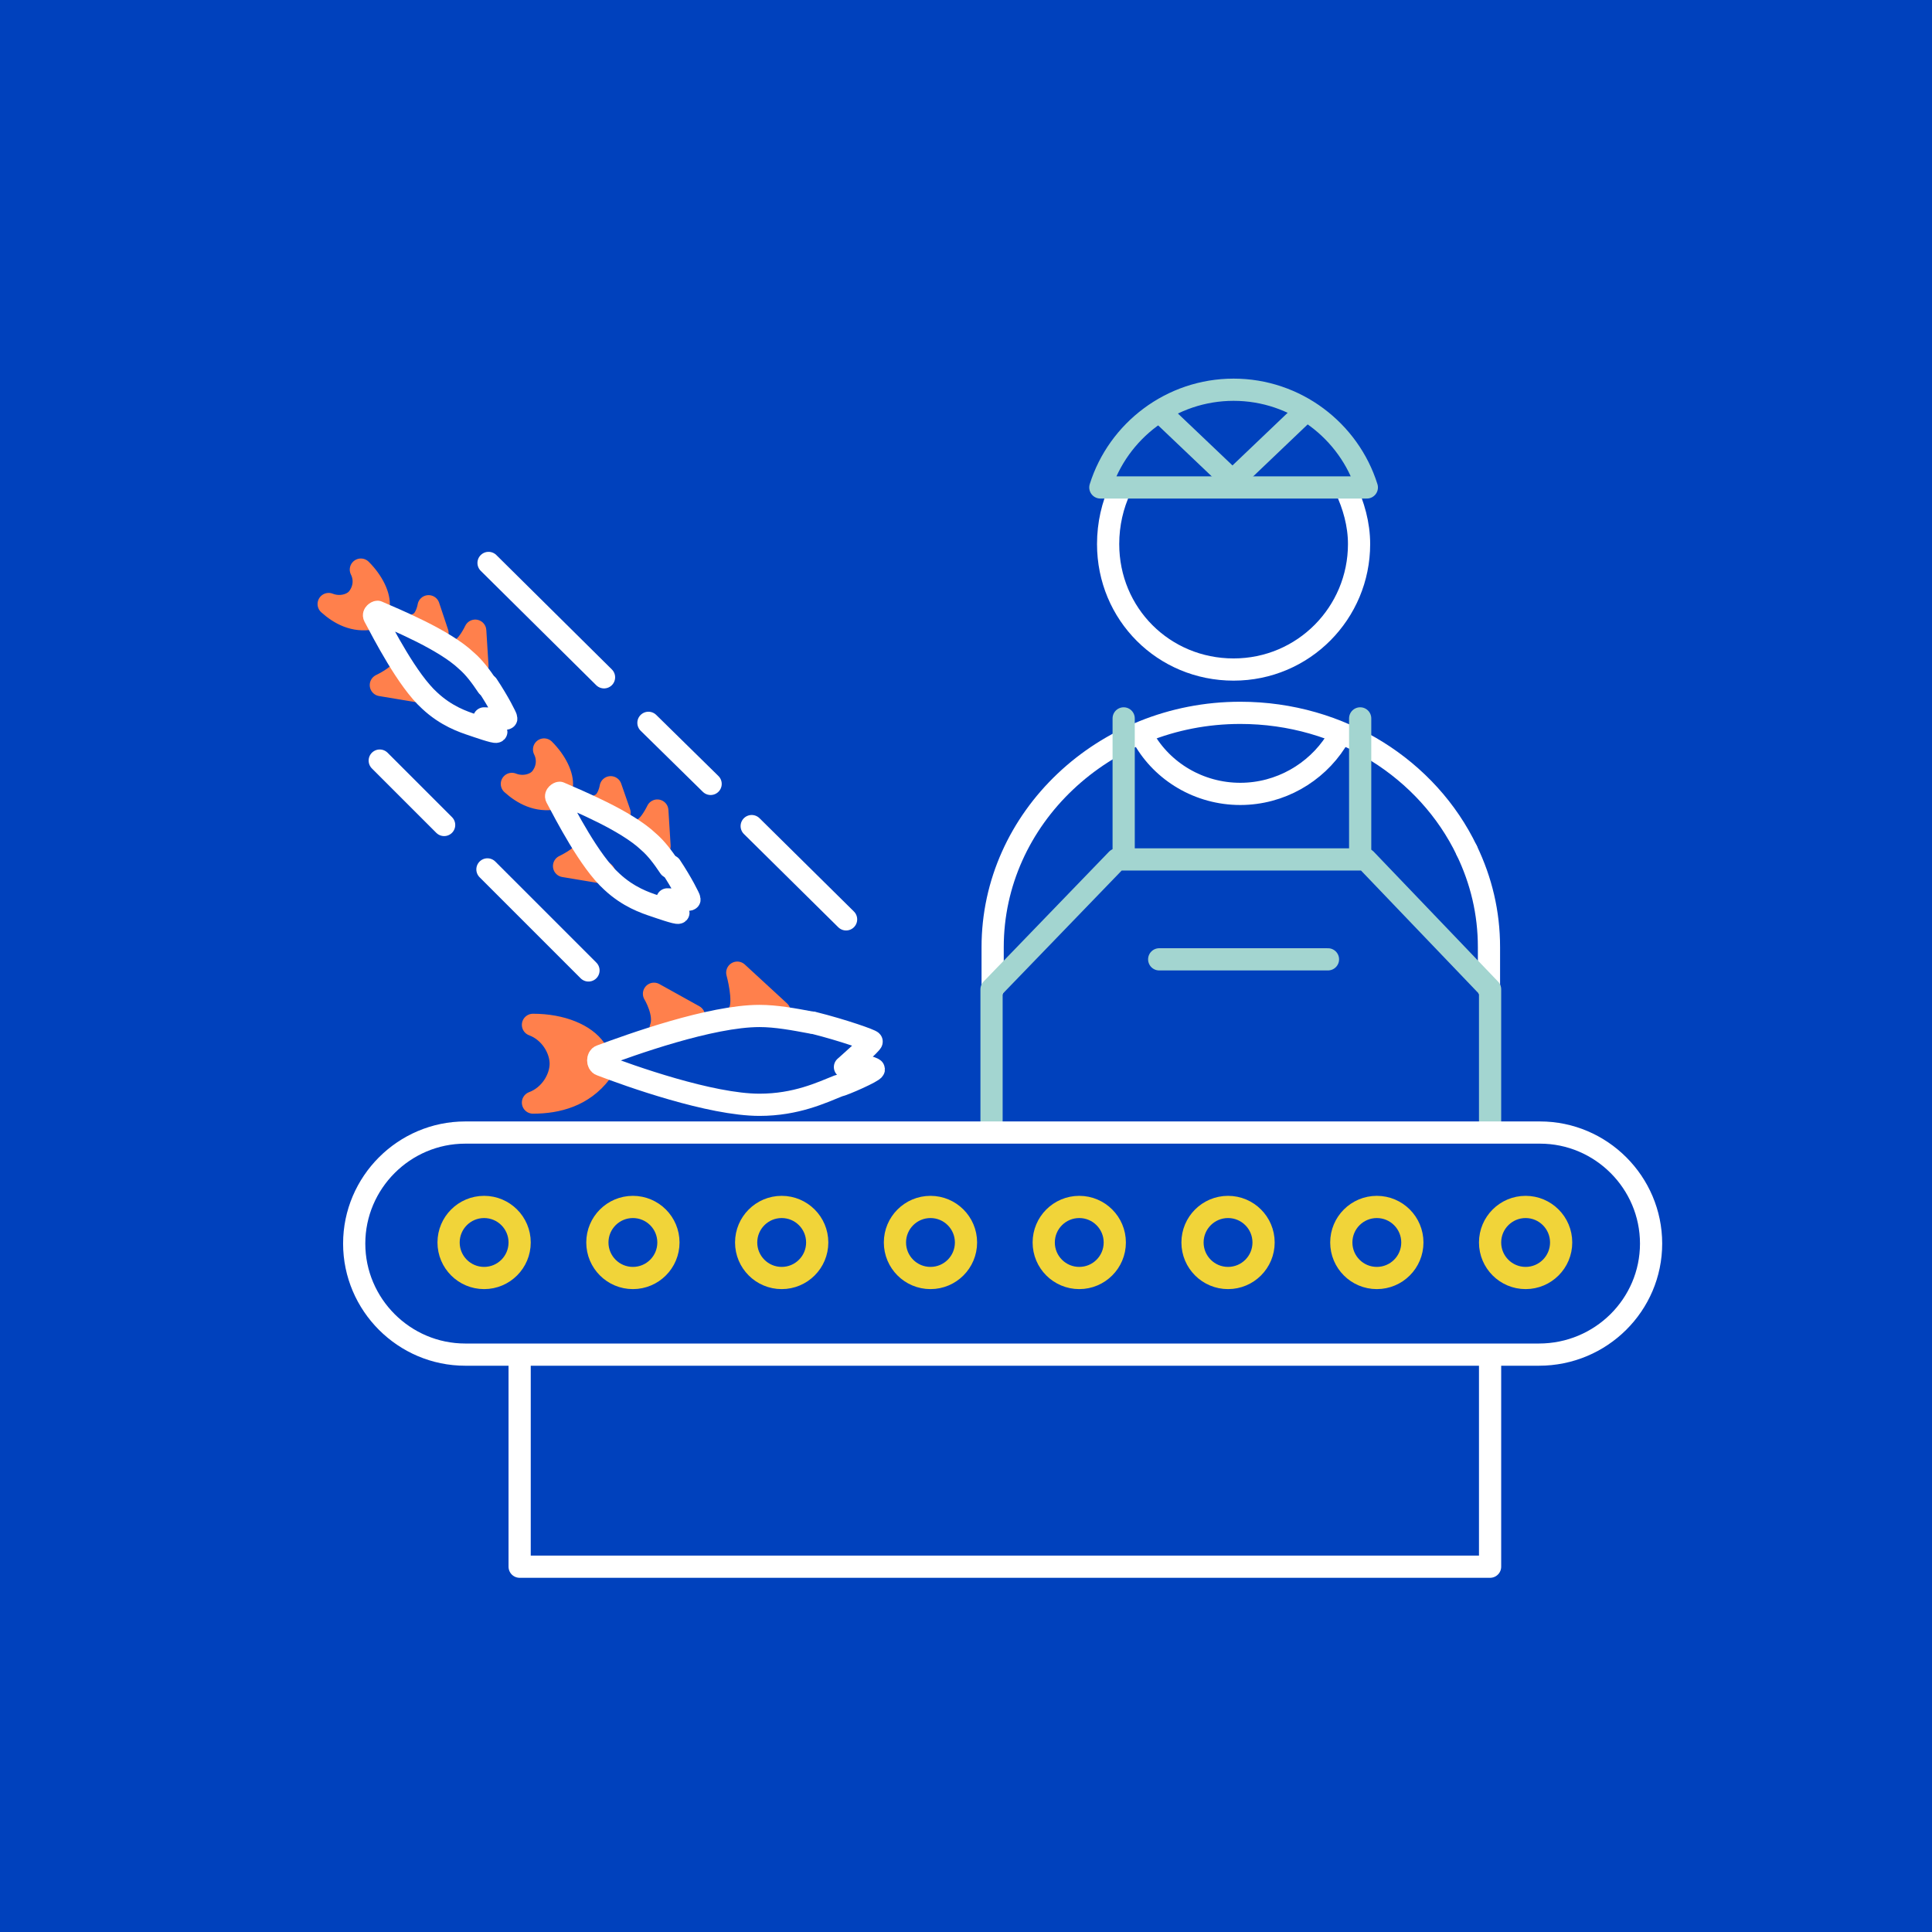 <?xml version="1.0" encoding="utf-8"?>
<!-- Generator: Adobe Illustrator 26.0.1, SVG Export Plug-In . SVG Version: 6.00 Build 0)  -->
<svg version="1.1" id="Layer_1" xmlns="http://www.w3.org/2000/svg" xmlns:xlink="http://www.w3.org/1999/xlink" x="0px" y="0px"
	 viewBox="0 0 174 174" style="enable-background:new 0 0 174 174;" xml:space="preserve">
<style type="text/css">
	.st0{fill:#0047BF;}
	.st1{fill:#003FC1;}
	.st2{fill:#FFFFFF;}
	.st3{fill:none;stroke:#96D5CE;stroke-width:2;stroke-linecap:round;stroke-linejoin:round;stroke-miterlimit:10;}
	.st4{fill:none;stroke:#FF704C;stroke-width:2;stroke-linecap:round;stroke-linejoin:round;stroke-miterlimit:10;}
	.st5{fill:none;stroke:#FFFFFF;stroke-width:2;stroke-linecap:round;stroke-linejoin:round;stroke-miterlimit:10;}
	.st6{fill:none;stroke:#FF804C;stroke-width:2;stroke-linecap:round;stroke-linejoin:round;stroke-miterlimit:10;}
	.st7{fill:none;stroke:#0047BF;stroke-width:2;stroke-linecap:round;stroke-linejoin:round;stroke-miterlimit:10;}
	.st8{fill:#F1D439;}
	.st9{fill:#0047BF;stroke:#BEC8C8;stroke-width:2;stroke-linecap:round;stroke-linejoin:round;stroke-miterlimit:10;}
	.st10{fill:none;stroke:#FF7E51;stroke-width:2;stroke-linecap:round;stroke-linejoin:round;stroke-miterlimit:10;}
	.st11{fill:none;stroke:#A3D5D0;stroke-width:2;stroke-linecap:round;stroke-linejoin:round;stroke-miterlimit:10;}
	.st12{fill:none;stroke:#F1D439;stroke-width:2;stroke-linecap:round;stroke-linejoin:round;stroke-miterlimit:10;}
	.st13{fill:none;stroke:#E2E6E6;stroke-width:2;stroke-linecap:round;stroke-linejoin:round;stroke-miterlimit:10;}
	.st14{fill:#A3D5D0;}
	.st15{fill:#FF804C;}
	.st16{fill:none;stroke:#BEC8C8;stroke-width:2;stroke-linecap:round;stroke-linejoin:round;stroke-miterlimit:10;}
	.st17{fill:#0047BF;stroke:#0047BF;stroke-width:2;stroke-linecap:round;stroke-linejoin:round;stroke-miterlimit:10;}
	.st18{fill:#0041BD;}
	.st19{fill:#0041BD;stroke:#A3D5D0;stroke-width:2;stroke-linecap:round;stroke-linejoin:round;stroke-miterlimit:10;}
	.st20{fill:#0041BD;stroke:#FFFFFF;stroke-width:2;stroke-linecap:round;stroke-linejoin:round;stroke-miterlimit:10;}
	.st21{fill:#0041BD;stroke:#FF804C;stroke-width:2;stroke-linecap:round;stroke-linejoin:round;stroke-miterlimit:10;}
	.st22{fill:#0041BD;stroke:#F1D439;stroke-width:2;stroke-linecap:round;stroke-linejoin:round;stroke-miterlimit:10;}
	.st23{fill:#FF804C;stroke:#FF804C;stroke-width:2;stroke-linecap:round;stroke-linejoin:round;stroke-miterlimit:10;}
	.st24{fill:none;stroke:#FFFFFF;stroke-width:1.5;stroke-linecap:round;stroke-linejoin:round;stroke-miterlimit:10;}
	.st25{fill:#0041BD;stroke:#FF804C;stroke-width:1.5;stroke-linecap:round;stroke-linejoin:round;stroke-miterlimit:10;}
	.st26{fill:none;stroke:#FF704C;stroke-width:1.5;stroke-linecap:round;stroke-linejoin:round;stroke-miterlimit:10;}
	.st27{fill:none;stroke:#FF804C;stroke-width:1.5;stroke-linecap:round;stroke-linejoin:round;stroke-miterlimit:10;}
	.st28{fill:none;stroke:#A3D5D0;stroke-width:1.438;stroke-linecap:round;stroke-linejoin:round;stroke-miterlimit:10;}
	.st29{fill:#0041BD;stroke:#A3D5D0;stroke-width:1.5;stroke-linecap:round;stroke-linejoin:round;stroke-miterlimit:10;}
	.st30{fill:#0041BD;stroke:#F1D439;stroke-width:1.5;stroke-linecap:round;stroke-linejoin:round;stroke-miterlimit:10;}
	.st31{fill:none;stroke:#F1D439;stroke-width:1.5;stroke-linecap:round;stroke-linejoin:round;stroke-miterlimit:10;}
	.st32{fill:none;stroke:#FFFFFF;stroke-width:2.5;stroke-linecap:round;stroke-linejoin:round;stroke-miterlimit:10;}
	.st33{fill:none;}
	.st34{fill:none;stroke:#A3D5D0;stroke-width:1.5;stroke-linecap:round;stroke-linejoin:round;stroke-miterlimit:10;}
	.st35{fill:none;stroke:#96D5CE;stroke-width:1.438;stroke-linecap:round;stroke-linejoin:round;stroke-miterlimit:10;}
	.st36{fill:none;stroke:#0047BF;stroke-width:1.5;stroke-linecap:round;stroke-linejoin:round;stroke-miterlimit:10;}
	.st37{fill:#0047BF;stroke:#FF704C;stroke-width:2;stroke-linecap:round;stroke-linejoin:round;stroke-miterlimit:10;}
	.st38{fill:#0047BF;stroke:#FF804C;stroke-width:2;stroke-linecap:round;stroke-linejoin:round;stroke-miterlimit:10;}
	.st39{fill:#0047BF;stroke:#E2E6E6;stroke-width:2;stroke-linecap:round;stroke-linejoin:round;stroke-miterlimit:10;}
	.st40{fill:#0047BF;stroke:#A3D5D0;stroke-width:2;stroke-linecap:round;stroke-linejoin:round;stroke-miterlimit:10;}
	.st41{fill:#0047BF;stroke:#F1D439;stroke-width:2;stroke-linecap:round;stroke-linejoin:round;stroke-miterlimit:10;}
	.st42{fill:#0041BD;stroke:#E2E6E6;stroke-width:2;stroke-linecap:round;stroke-linejoin:round;stroke-miterlimit:10;}
	.st43{fill:#E2E6E6;}
	.st44{fill:none;stroke:#0047BF;stroke-width:1.438;stroke-linecap:round;stroke-linejoin:round;stroke-miterlimit:10;}
	.st45{fill:#0047BF;stroke:#A3D5D0;stroke-width:1.5;stroke-linecap:round;stroke-linejoin:round;stroke-miterlimit:10;}
	.st46{fill:none;stroke:#E2E6E6;stroke-width:1.5;stroke-linecap:round;stroke-linejoin:round;stroke-miterlimit:10;}
	.st47{fill:#0047BF;stroke:#FF704C;stroke-width:1.5;stroke-linecap:round;stroke-linejoin:round;stroke-miterlimit:10;}
	.st48{fill:#0047BF;stroke:#FF804C;stroke-width:1.5;stroke-linecap:round;stroke-linejoin:round;stroke-miterlimit:10;}
	.st49{fill:#0047BF;stroke:#F1D439;stroke-width:1.5;stroke-linecap:round;stroke-linejoin:round;stroke-miterlimit:10;}
	.st50{fill:#0041BD;stroke:#0047BF;stroke-width:2;stroke-linecap:round;stroke-linejoin:round;stroke-miterlimit:10;}
	.st51{fill:#FF7E51;}
	.st52{fill:#96D5CE;}
	.st53{fill:#B5C0C0;}
	.st54{fill:#FFDD20;}
	
		.st55{fill:none;stroke:#FFFFFF;stroke-width:2;stroke-linecap:round;stroke-linejoin:round;stroke-miterlimit:10;stroke-dasharray:15,5;}
	.st56{opacity:0.74;fill:#0041BD;}
	.st57{fill:none;stroke:#FFFFFF;stroke-width:2;stroke-linecap:round;stroke-linejoin:round;stroke-dasharray:14.758,4.919;}
	.st58{fill:none;stroke:#B5C0C0;stroke-width:2;stroke-linecap:round;stroke-linejoin:round;stroke-miterlimit:10;}
	.st59{fill:#0047BF;stroke:#B5C0C0;stroke-width:2;stroke-linecap:round;stroke-linejoin:round;stroke-miterlimit:10;}
	.st60{fill:#0047BF;stroke:#96D5CE;stroke-width:2;stroke-linecap:round;stroke-linejoin:round;stroke-miterlimit:10;}
	.st61{fill:#0047BF;stroke:#FFFFFF;stroke-width:2;stroke-linecap:round;stroke-linejoin:round;stroke-miterlimit:10;}
	.st62{fill:none;stroke:#FFFFFF;stroke-width:0.75;stroke-linecap:round;stroke-linejoin:round;stroke-miterlimit:10;}
	.st63{fill:none;stroke:#FF7E51;stroke-width:1.5;stroke-linecap:round;stroke-linejoin:round;stroke-miterlimit:10;}
	.st64{fill:#0B0069;stroke:#FFFFFF;stroke-width:1.5;stroke-linecap:round;stroke-linejoin:round;stroke-miterlimit:10;}
	.st65{fill:none;stroke:#FF804C;stroke-width:1.96;stroke-linecap:round;stroke-linejoin:round;stroke-miterlimit:10;}
</style>
<rect x="-4.3" y="-4.3" class="st18" width="182.7" height="182.7"/>
<g>
	<path class="st23" d="M66.6,91.1c0.5-1-0.2-3.5-0.2-3.5l3.8,3.5"/>
	<path class="st23" d="M62.5,91.5l-3.6-2c0,0,1.1,1.8,0.6,3.1"/>
	<path class="st23" d="M53.6,94.5c-0.9-1.3-3-2.2-5.6-2.2v0c1.6,0.6,2.5,2.2,2.5,3.5c0,1.3-0.9,2.9-2.5,3.5v0c2.2,0,4.5-0.6,6.1-2.7
		"/>
	<path class="st5" d="M73.2,92.1c2.8,0.7,5.3,1.6,5.3,1.7c0.1,0.1-2.4,2.3-2.4,2.3"/>
	<path class="st5" d="M76.8,95.6c0.5,0.2,1.9,0.6,1.9,0.7c0,0.2-2.7,1.4-3.2,1.5c-1.5,0.6-3.8,1.7-7.1,1.7c-4.4,0-11.7-2.6-14.3-3.6
		c-0.3-0.1-0.3-0.7,0-0.8c2.7-1,9.9-3.6,14.3-3.6c1.5,0,3.1,0.3,4.7,0.6"/>
</g>
<g>
	<path class="st23" d="M57.8,74.7c0.7-0.2,1.4-1.7,1.4-1.7l0.2,3.2"/>
	<path class="st23" d="M52.7,76.5c-0.2,0.7-1.9,1.5-1.9,1.5l3.6,0.6"/>
	<path class="st23" d="M55.8,73.2L55,70.9c0,0-0.2,1.3-1,1.6"/>
	<path class="st23" d="M50.6,70.8c0.1-0.9-0.5-2.2-1.6-3.3l0,0c0.5,1,0.2,2-0.3,2.6c-0.5,0.6-1.6,0.9-2.6,0.5l0,0
		c1,0.9,2.3,1.6,3.9,1.3"/>
	<path class="st5" d="M60.4,78c1,1.5,1.7,2.9,1.7,3c0,0.1-2,0-2,0"/>
	<path class="st5" d="M60.5,81.1c0.1,0.3,0.6,1,0.6,1.1c-0.1,0.1-1.8-0.5-2.1-0.6c-0.9-0.3-2.4-0.8-3.9-2.2c-2-1.8-4.2-6.1-5-7.6
		c-0.1-0.2,0.2-0.4,0.3-0.4c1.6,0.7,6,2.5,8,4.4c0.7,0.6,1.3,1.4,1.9,2.3"/>
</g>
<g>
	<path class="st23" d="M41.4,58.5c0.7-0.2,1.4-1.7,1.4-1.7L43,60"/>
	<path class="st23" d="M36.2,60.2c-0.2,0.7-1.9,1.5-1.9,1.5l3.6,0.6"/>
	<path class="st23" d="M39.4,57l-0.8-2.4c0,0-0.2,1.3-1,1.6"/>
	<path class="st23" d="M34.1,54.6c0.1-0.9-0.5-2.2-1.6-3.3l0,0c0.5,1,0.2,2-0.3,2.6c-0.5,0.6-1.6,0.9-2.6,0.5l0,0
		c1,0.9,2.3,1.6,3.9,1.3"/>
	<path class="st5" d="M43.9,61.7c1,1.5,1.7,2.9,1.7,3c0,0.1-2,0-2,0"/>
	<path class="st5" d="M44.1,64.8c0.1,0.3,0.6,1,0.6,1.1c-0.1,0.1-1.8-0.5-2.1-0.6c-0.9-0.3-2.4-0.8-3.9-2.2c-2-1.8-4.2-6.1-5-7.6
		c-0.1-0.2,0.2-0.4,0.3-0.4c1.6,0.7,6,2.5,8,4.4c0.7,0.6,1.3,1.4,1.9,2.3"/>
</g>
<line class="st5" x1="58.4" y1="65.1" x2="64" y2="70.6"/>
<line class="st5" x1="67.7" y1="74.4" x2="76.2" y2="82.8"/>
<line class="st5" x1="43.9" y1="78.3" x2="53" y2="87.4"/>
<line class="st5" x1="34.2" y1="68.5" x2="40" y2="74.3"/>
<g>
	<path class="st5" d="M120.3,66.8c-1.8,2.8-5,4.7-8.6,4.7c-3.7,0-7-2-8.7-5"/>
	<path class="st5" d="M134.1,89.1c0-2.9,0-3.7,0-3.8c0-3.1-0.7-6-2-8.7"/>
	<path class="st5" d="M132.1,76.6c-3.5-7.3-11.3-12.4-20.4-12.4c-12.3,0-22.3,9.5-22.3,21.1c0,0.1,0-0.7,0,3.8"/>
	<polyline class="st11" points="134.2,101.9 134.2,89.1 123,77.4 100.6,77.4 89.3,89.1 89.3,101.9 	"/>
	<line class="st11" x1="101.2" y1="64.7" x2="101.2" y2="76.9"/>
	<line class="st11" x1="122.5" y1="64.7" x2="122.5" y2="76.9"/>
	<line class="st11" x1="104.4" y1="86.4" x2="119.6" y2="86.4"/>
	<path class="st5" d="M121.2,44c0.7,1.5,1.2,3.2,1.2,5c0,6.2-5,11.3-11.3,11.3s-11.3-5-11.3-11.3c0-1.8,0.4-3.5,1.1-5"/>
	<path class="st11" d="M111.1,35.1c-5.6,0-10.4,3.7-12,8.8h24C121.5,38.8,116.7,35.1,111.1,35.1z"/>
	<polyline class="st11" points="104.8,37.4 111,43.3 117.5,37.1 	"/>
</g>
<path class="st5" d="M138.6,122H41.9c-5.5,0-10-4.5-10-10v0c0-5.5,4.5-10,10-10h96.8c5.5,0,10,4.5,10,10v0
	C148.7,117.5,144.2,122,138.6,122z"/>
<circle class="st12" cx="43.6" cy="111.9" r="3.2"/>
<circle class="st12" cx="57" cy="111.9" r="3.2"/>
<circle class="st12" cx="70.4" cy="111.9" r="3.2"/>
<circle class="st12" cx="83.8" cy="111.9" r="3.2"/>
<circle class="st12" cx="97.2" cy="111.9" r="3.2"/>
<circle class="st12" cx="110.6" cy="111.9" r="3.2"/>
<circle class="st12" cx="124" cy="111.9" r="3.2"/>
<circle class="st12" cx="137.4" cy="111.9" r="3.2"/>
<polyline class="st5" points="134.2,123 134.2,141.1 46.8,141.1 46.8,123 "/>
<line class="st5" x1="44" y1="50.7" x2="54.4" y2="61"/>
</svg>
